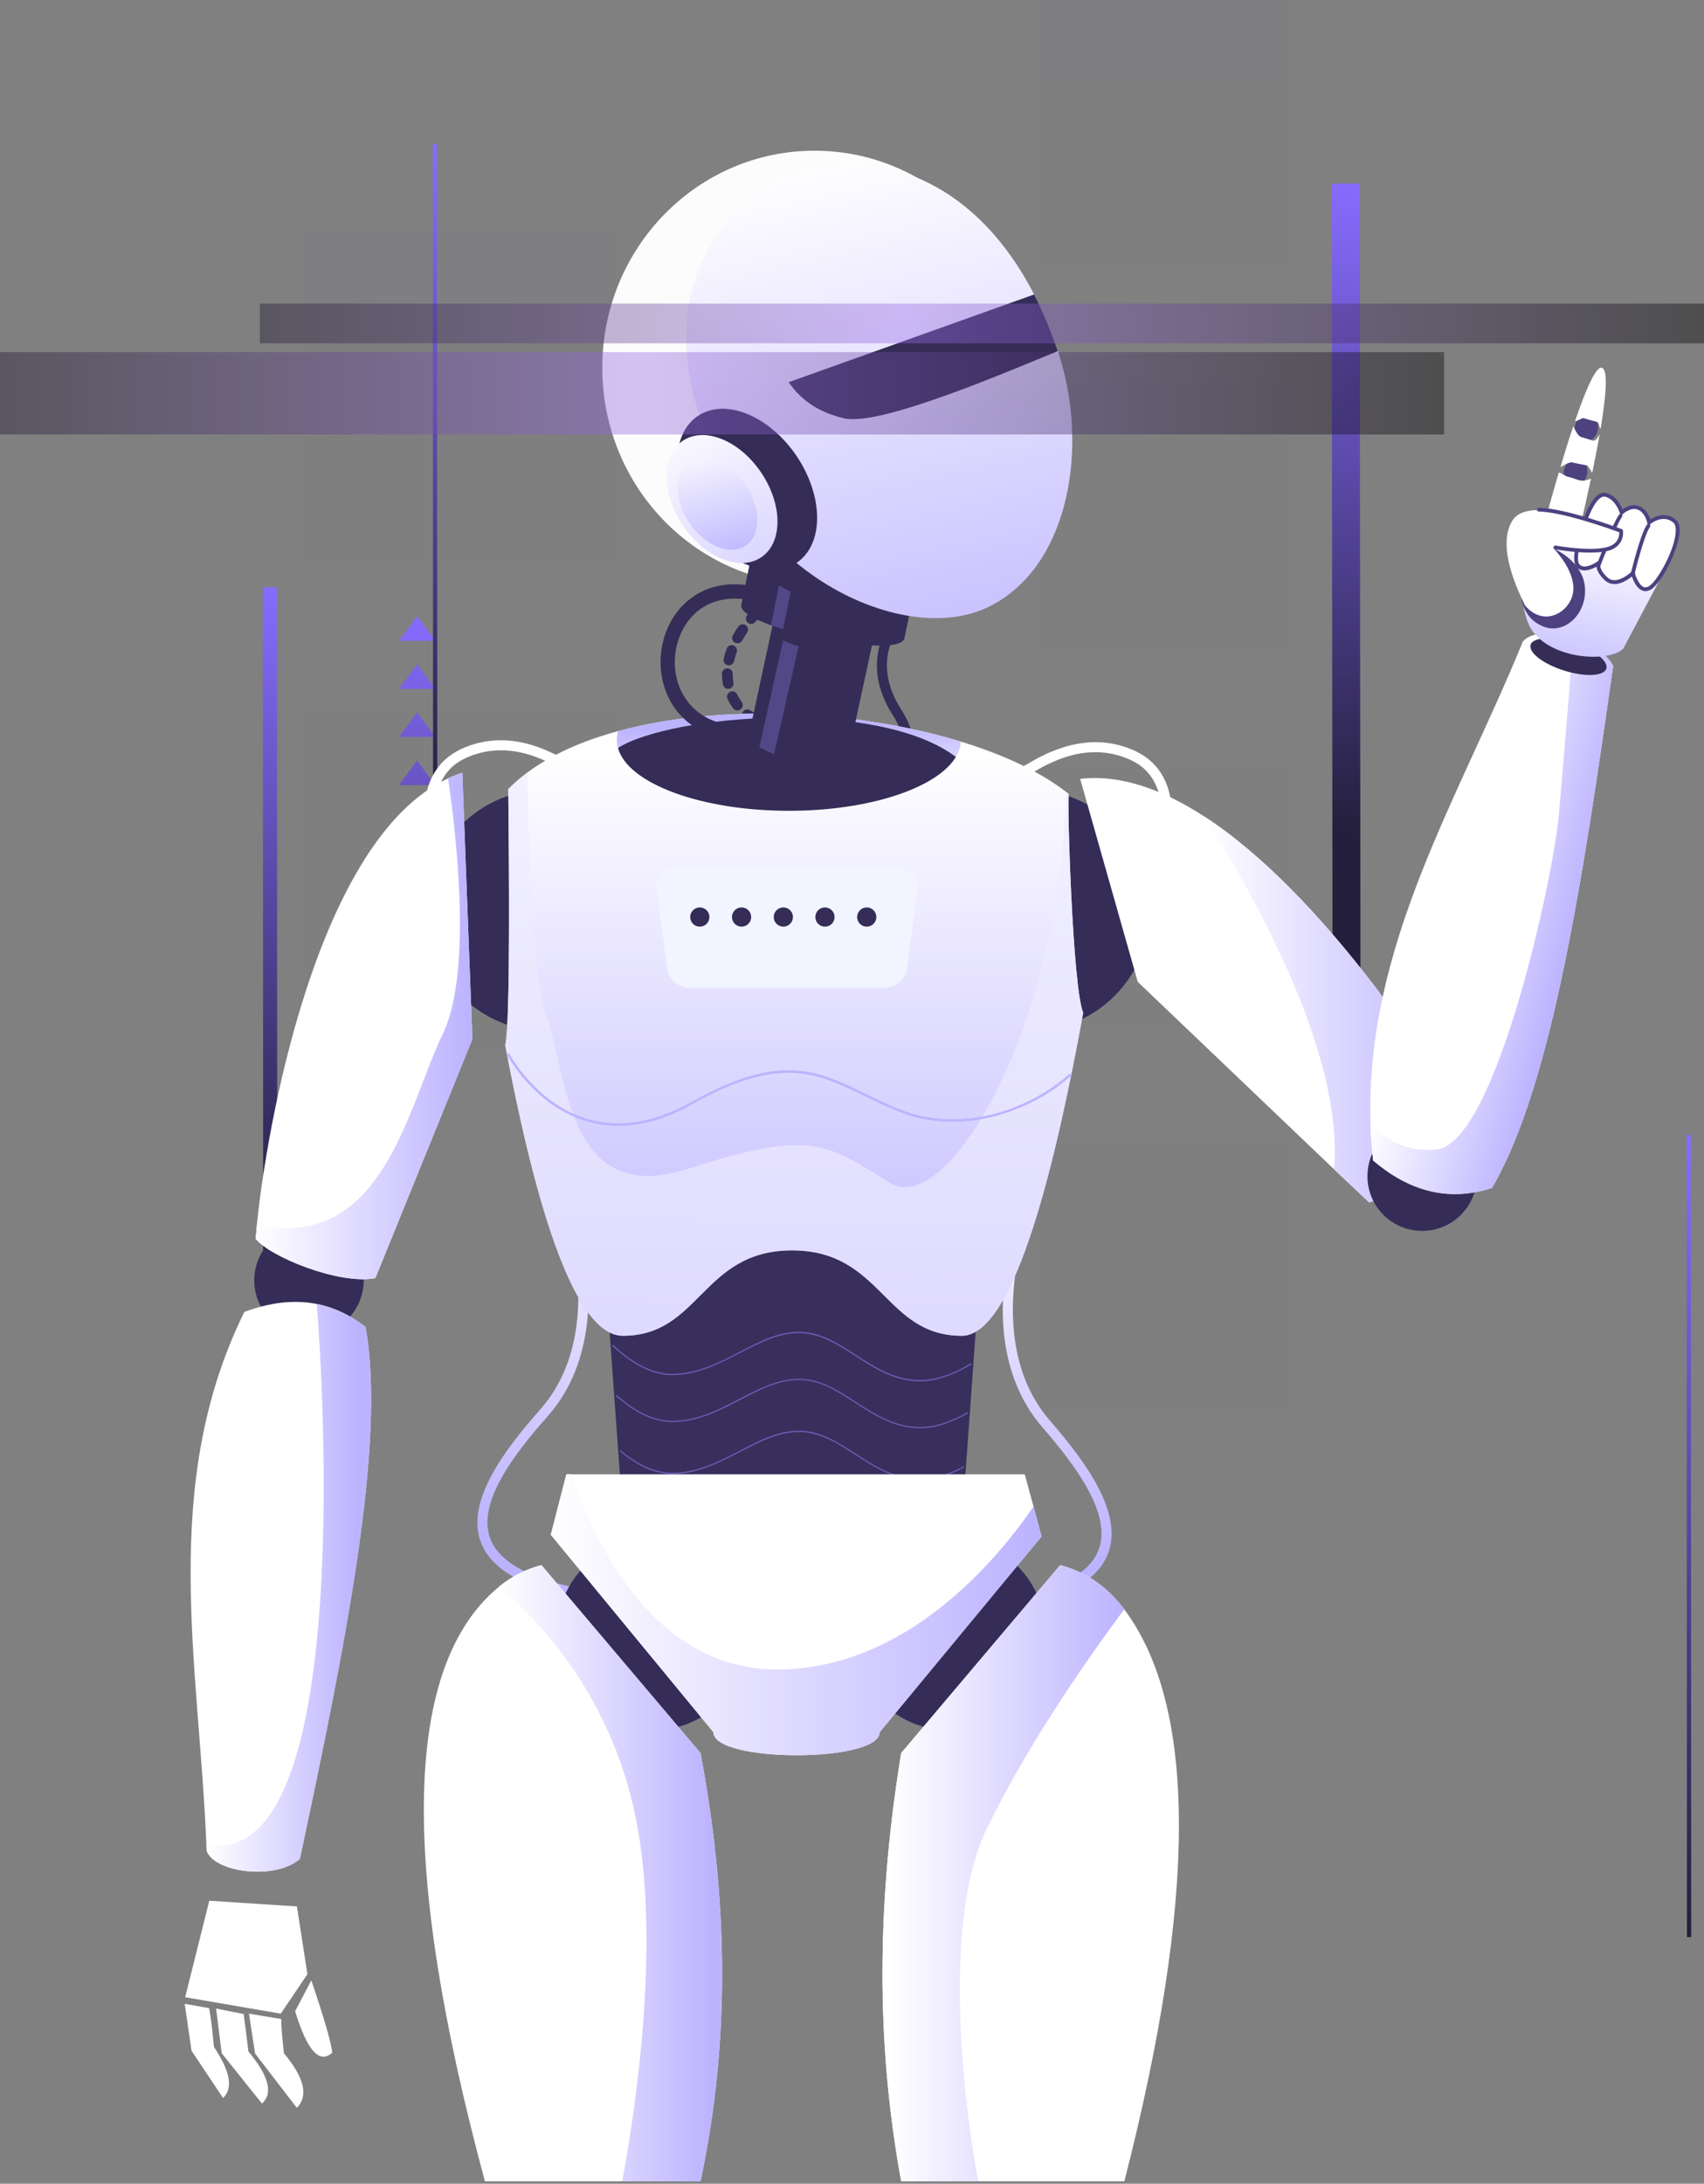 <svg width="620" height="794" viewBox="0 0 620 794" fill="none" xmlns="http://www.w3.org/2000/svg">
<rect x="0" y="0" width="620" height="794" fill="#808080" stroke="none"/>
<path d="M100.779 213.518L100.912 547.085C100.912 547.883 100.292 548.503 99.539 548.503H97.191C96.438 548.503 95.818 547.883 95.818 547.085L95.641 213.518H100.779Z" fill="url(#paint0_linear_29_11388)"/>
<path d="M145.167 233.009L151.767 224.017L158.324 233.009H145.167Z" fill="url(#paint1_linear_29_11388)"/>
<path d="M145.167 250.463L151.767 241.515L158.324 250.463H145.167Z" fill="url(#paint2_linear_29_11388)"/>
<path d="M145.167 267.961L151.767 259.012L158.324 267.961H145.167Z" fill="url(#paint3_linear_29_11388)"/>
<path d="M145.167 285.459L151.767 276.51L158.324 285.459H145.167Z" fill="url(#paint4_linear_29_11388)"/>
<path d="M145.167 302.957L151.767 294.008L158.324 302.957H145.167Z" fill="url(#paint5_linear_29_11388)"/>
<path d="M613.799 704.344L613.666 413.171C613.666 412.773 614.02 412.418 614.419 412.418C614.862 412.418 615.216 412.773 615.216 413.171L615.349 704.344H613.799Z" fill="url(#paint6_linear_29_11388)"/>
<path d="M494.725 66.757L495.035 399.881C495.035 400.634 493.75 401.254 492.2 401.254H487.726C486.175 401.254 484.891 400.634 484.891 399.881L484.536 66.757H494.725Z" fill="url(#paint7_linear_29_11388)"/>
<path d="M158.413 390.092C157.97 390.092 157.615 389.738 157.615 389.339L157.482 52.893C157.482 52.494 157.837 52.139 158.235 52.139C158.678 52.139 158.989 52.494 158.989 52.893L159.166 389.339C159.166 389.738 158.811 390.092 158.413 390.092Z" fill="url(#paint8_linear_29_11388)"/>
<g opacity="0.1">
<path opacity="0.1" d="M469.386 97.368H377.865V0H469.386V97.368Z" fill="url(#paint9_linear_29_11388)"/>
<path opacity="0.1" d="M469.386 236.022H377.865V138.654H469.386V236.022Z" fill="url(#paint10_linear_29_11388)"/>
<path opacity="0.1" d="M469.386 374.72H377.865V277.352H469.386V374.72Z" fill="url(#paint11_linear_29_11388)"/>
<path opacity="0.1" d="M469.386 513.374H377.865V416.006H469.386V513.374Z" fill="url(#paint12_linear_29_11388)"/>
</g>
<g opacity="0.1">
<path opacity="0.1" d="M224.727 206.076H108.443V82.306H224.727V206.076Z" fill="url(#paint13_linear_29_11388)"/>
<path opacity="0.1" d="M224.727 382.295H108.443V258.57H224.727V382.295Z" fill="url(#paint14_linear_29_11388)"/>
</g>
<path d="M296.356 212.587C338.999 212.587 373.568 177.264 373.568 133.692C373.568 90.119 338.999 54.796 296.356 54.796C253.713 54.796 219.144 90.119 219.144 133.692C219.144 177.264 253.713 212.587 296.356 212.587Z" fill="#FCFCFC"/>
<path d="M272.878 226.807C272.554 226.748 272.273 226.601 272.037 226.364C271.239 225.7 271.151 224.46 271.859 223.662C272.701 222.688 273.233 222.156 273.277 222.112C274.03 221.359 275.27 221.403 276.024 222.156C276.777 222.953 276.732 224.149 275.979 224.903C275.935 224.903 275.492 225.39 274.739 226.187C274.252 226.763 273.543 226.985 272.878 226.807Z" fill="#352D57"/>
<path d="M279.434 265.214H279.301C278.238 264.949 277.618 263.885 277.884 262.867C278.105 261.803 279.168 261.183 280.187 261.449H280.32C281.339 261.715 282.402 261.892 283.51 262.025C284.573 262.158 285.326 263.088 285.193 264.151C285.104 265.214 284.13 266.012 283.067 265.879C281.826 265.702 280.586 265.524 279.434 265.214ZM274.561 263.575C274.443 263.546 274.31 263.501 274.163 263.442C272.967 262.867 271.815 262.202 270.752 261.449C269.91 260.829 269.689 259.588 270.353 258.747C270.973 257.861 272.169 257.684 273.055 258.304C273.897 258.88 274.827 259.456 275.846 259.943C276.776 260.386 277.219 261.538 276.776 262.512C276.378 263.354 275.447 263.752 274.561 263.575ZM267.872 258.259C267.429 258.171 267.031 257.905 266.765 257.551C265.968 256.488 265.259 255.336 264.727 254.14C264.24 253.165 264.683 252.013 265.657 251.526C266.632 251.083 267.784 251.526 268.227 252.501C268.67 253.475 269.246 254.361 269.866 255.203C270.486 256.045 270.353 257.285 269.467 257.905C269.024 258.259 268.404 258.392 267.872 258.259ZM264.506 250.419C263.797 250.241 263.177 249.666 263.044 248.868C262.822 247.584 262.689 246.255 262.689 244.97C262.689 243.863 263.575 243.021 264.639 243.021C265.702 243.021 266.588 243.863 266.588 244.926C266.588 246.033 266.676 247.141 266.854 248.159C267.031 249.223 266.366 250.241 265.303 250.419C265.037 250.478 264.771 250.478 264.506 250.419ZM264.771 241.869C263.708 241.603 263.088 240.584 263.31 239.521L263.354 239.344C263.62 238.192 263.974 236.996 264.417 235.845C264.771 234.826 265.879 234.338 266.898 234.693C267.917 235.091 268.404 236.199 268.05 237.173C267.651 238.192 267.385 239.211 267.119 240.186L267.075 240.407C266.854 241.426 265.835 242.091 264.771 241.869ZM267.917 233.851C267.739 233.822 267.562 233.762 267.385 233.674C266.455 233.142 266.1 231.946 266.632 231.016C267.252 229.953 267.917 228.845 268.625 227.827C269.246 226.941 270.442 226.719 271.328 227.295C272.214 227.915 272.435 229.111 271.815 229.997C271.195 230.972 270.575 231.946 270.043 232.921C269.6 233.674 268.714 234.028 267.917 233.851Z" fill="#352D57"/>
<path d="M287.896 266.056C287.054 265.834 286.434 265.126 286.389 264.195C286.345 263.132 287.187 262.246 288.25 262.202C289.357 262.202 290.022 262.113 290.022 262.113C291.085 261.98 292.06 262.734 292.192 263.797C292.325 264.86 291.572 265.834 290.509 265.967C290.465 265.967 289.667 266.056 288.383 266.1C288.206 266.1 288.043 266.085 287.896 266.056Z" fill="#352D57"/>
<path d="M304.861 300.299L304.374 296.666C316.778 295.027 324.751 290.642 327.985 283.554C331.972 274.916 327.764 264.461 324.928 260.164C318.195 249.798 318.461 240.939 319.878 235.313C321.429 229.2 324.574 225.567 324.707 225.39L327.453 227.826L326.08 226.63L327.453 227.826C327.01 228.358 316.645 240.629 328.029 258.171C331.44 263.398 336.003 275.004 331.352 285.104C327.498 293.388 318.594 298.482 304.861 300.299Z" fill="#352D57"/>
<path d="M157.746 314.651C157.613 314.297 154.734 306.678 154.38 297.685C153.937 285.37 158.588 276.643 167.802 272.346C185.211 264.284 201.114 273.631 207.095 277.131C207.981 277.618 208.955 278.194 209.265 278.327C209.265 278.327 208.911 278.194 208.424 278.371L209.575 281.826C208.512 282.181 207.626 281.693 205.234 280.276C199.165 276.732 184.99 268.448 169.352 275.669C150.393 284.484 161.069 313.012 161.157 313.322L157.746 314.651Z" fill="white"/>
<path d="M423.094 315.316L419.639 314.031C419.772 313.721 430.403 285.148 411.488 276.377C395.806 269.112 381.631 277.441 375.606 280.984C373.214 282.402 372.328 282.889 371.221 282.535L372.417 279.035C371.929 278.902 371.575 278.991 371.575 278.991C371.885 278.902 372.86 278.326 373.746 277.839C379.726 274.295 395.629 264.993 413.038 273.055C422.252 277.308 426.859 286.079 426.417 298.349C426.106 307.342 423.227 315.006 423.094 315.316Z" fill="white"/>
<path d="M235.8 584.428C200.317 581.903 180.471 574.284 175.111 561.172C169.086 546.287 183.395 527.372 196.507 512.532C211.923 495.123 211.79 471.202 208.955 454.235C205.854 435.586 198.944 420.923 198.855 420.746L202.177 419.195C202.487 419.771 209.354 434.39 212.587 453.527C216.84 479.087 212.233 500.306 199.254 514.968C186.806 529.011 173.25 546.775 178.522 559.798C183.218 571.316 202.576 578.359 236.066 580.796L235.8 584.428Z" fill="url(#paint15_linear_29_11388)"/>
<path d="M342.027 588.061L341.806 584.384C375.295 582.346 394.742 575.48 399.526 564.007C404.975 551.027 391.553 533.131 379.282 518.955C366.436 504.204 362.05 482.896 366.613 457.381C369.979 438.288 377.067 423.758 377.333 423.138L380.655 424.777C380.567 424.91 373.479 439.528 370.201 458.134C367.189 475.1 366.79 499.021 382.029 516.563C395.052 531.536 409.139 550.584 402.937 565.424C397.444 578.448 377.554 585.89 342.027 588.061Z" fill="url(#paint16_linear_29_11388)"/>
<path d="M198.855 374.985C223.125 374.985 242.799 355.311 242.799 331.041C242.799 306.771 223.125 287.097 198.855 287.097C174.586 287.097 154.911 306.771 154.911 331.041C154.911 355.311 174.586 374.985 198.855 374.985Z" fill="#352D57"/>
<path d="M374.454 374.985C398.723 374.985 418.398 355.311 418.398 331.041C418.398 306.771 398.723 287.097 374.454 287.097C350.184 287.097 330.51 306.771 330.51 331.041C330.51 355.311 350.184 374.985 374.454 374.985Z" fill="#352D57"/>
<path d="M237.527 629.125C256.855 629.125 272.523 613.457 272.523 594.129C272.523 574.801 256.855 559.133 237.527 559.133C218.199 559.133 202.531 574.801 202.531 594.129C202.531 613.457 218.199 629.125 237.527 629.125Z" fill="#352D57"/>
<path d="M345.438 629.125C364.766 629.125 380.434 613.457 380.434 594.129C380.434 574.801 364.766 559.133 345.438 559.133C326.111 559.133 310.442 574.801 310.442 594.129C310.442 613.457 326.111 629.125 345.438 629.125Z" fill="#352D57"/>
<path d="M350.133 551.824H226.674L216.175 406.038H360.632L350.133 551.824Z" fill="#382F5C"/>
<path d="M334.807 502.254C325.46 502.254 318.195 497.558 311.151 492.996C304.551 488.743 298.305 484.712 290.774 484.712C283.199 484.712 276.466 488.211 269.289 491.933C261.67 495.875 253.829 499.995 244.482 499.995C237.616 499.995 230.307 496.362 222.688 489.275L222.998 488.92C230.528 495.964 237.749 499.508 244.482 499.508C253.696 499.508 261.537 495.476 269.112 491.534C276.289 487.768 283.11 484.225 290.774 484.225C298.438 484.225 304.728 488.3 311.373 492.597C318.372 497.115 325.593 501.767 334.807 501.767C340.344 501.767 346.59 499.729 353.323 495.654L353.589 496.052C346.767 500.128 340.433 502.254 334.807 502.254Z" fill="#6B5BB0"/>
<path d="M334.807 519.309C325.46 519.309 318.195 514.613 311.152 510.095C304.551 505.798 298.305 501.767 290.774 501.767C283.199 501.767 276.466 505.311 269.29 509.032C261.67 512.974 253.829 517.05 244.482 517.05C238.059 517.05 231.149 513.86 224.017 507.526L224.327 507.171C231.37 513.417 238.148 516.607 244.482 516.607C253.697 516.607 261.537 512.531 269.112 508.589C276.289 504.868 283.111 501.324 290.774 501.324C298.438 501.324 304.728 505.399 311.373 509.696C318.372 514.215 325.593 518.866 334.807 518.866C339.99 518.866 345.793 517.05 352.039 513.462L352.26 513.86C345.926 517.493 340.078 519.309 334.807 519.309Z" fill="#6B5BB0"/>
<path d="M334.806 538.18C325.459 538.18 318.194 533.485 311.151 528.966C304.55 524.669 298.304 520.682 290.773 520.682C283.198 520.682 276.465 524.182 269.289 527.903C261.669 531.846 253.829 535.965 244.482 535.965C238.501 535.965 232.078 533.174 225.478 527.637L225.743 527.283C232.3 532.732 238.59 535.478 244.482 535.478C253.696 535.478 261.536 531.403 269.111 527.504C276.288 523.739 283.11 520.195 290.773 520.195C298.437 520.195 304.727 524.271 311.372 528.567C318.371 533.086 325.592 537.737 334.806 537.737C339.59 537.737 344.906 536.187 350.62 533.13L350.842 533.529C345.083 536.63 339.679 538.18 334.806 538.18Z" fill="#6B5BB0"/>
<path d="M394.122 368.252C384.731 419.594 369.67 485.687 349.957 485.687C321.739 485.687 320.986 454.634 288.205 454.634C255.38 454.634 254.804 485.687 226.63 485.687C207.892 485.687 193.584 431.82 183.838 380.079C185.743 371.84 185.211 312.037 184.945 286.92C187.072 284.794 189.375 282.756 191.944 280.851C200.804 274.25 212.1 269.289 224.902 265.834C262.202 255.689 311.949 258.126 349.602 269.643C364.974 274.339 378.263 280.497 387.965 287.983C388.26 288.219 388.555 288.456 388.851 288.692C388.231 292.546 390.313 359.348 394.122 368.252Z" fill="url(#paint17_linear_29_11388)"/>
<path d="M394.122 368.252C384.731 419.594 369.67 485.687 349.957 485.687C321.739 485.687 320.986 454.634 288.205 454.634C255.38 454.634 254.804 485.687 226.63 485.687C207.892 485.687 193.584 431.82 183.838 380.079C185.743 371.84 185.211 312.037 184.945 286.92C187.072 284.794 189.375 282.756 191.944 280.851C192.166 302.469 193.362 355.449 199.032 370.245C206.253 388.983 205.544 439.395 250.197 424.998C294.85 410.601 300.608 415.607 323.644 430.004C345.173 443.47 386.149 371.485 387.965 287.983C388.26 288.219 388.555 288.456 388.851 288.692C388.231 292.546 390.313 359.348 394.122 368.252Z" fill="url(#paint18_linear_29_11388)"/>
<path d="M349.602 269.643C349.513 271.548 348.893 273.453 347.786 275.225C341.008 286.477 316.378 294.805 287.053 294.805C254.848 294.805 228.357 284.794 224.858 271.947C224.592 270.972 224.459 269.998 224.459 269.023C224.459 267.931 224.607 266.867 224.902 265.834C262.201 255.689 311.948 258.126 349.602 269.643Z" fill="url(#paint19_linear_29_11388)"/>
<path d="M347.785 275.225C341.008 286.477 316.378 294.805 287.052 294.805C254.847 294.805 228.357 284.793 224.857 271.947C244.172 259.72 319.523 253.784 347.785 275.225Z" fill="#352D57"/>
<path d="M224.902 409.361C220.915 409.361 217.031 408.785 213.251 407.633C194.247 401.963 184.502 383.579 184.413 383.358L185.21 382.959C185.299 383.136 194.868 401.21 213.517 406.792C225.256 410.335 238.103 408.253 251.658 400.634C283.863 382.56 297.507 389.205 314.783 397.622C318.814 399.615 323.023 401.653 327.763 403.513C350.399 412.417 375.516 402.938 389.249 390.313L389.869 390.977C379.725 400.235 363.511 407.855 346.545 407.855C340.166 407.899 333.699 406.792 327.408 404.311C322.668 402.45 318.46 400.413 314.385 398.419C297.33 390.135 283.863 383.579 252.057 401.387C242.665 406.703 233.54 409.361 224.902 409.361Z" fill="#BCB3FF"/>
<path d="M246.342 315.094H326.39C331.129 315.094 334.452 318.859 333.832 323.422L329.978 352.437C329.49 356.203 325.725 359.171 321.561 359.171H251.171C247.051 359.171 243.286 356.203 242.799 352.437L238.945 323.422C238.324 318.859 241.647 315.094 246.342 315.094Z" fill="#F2F5FF"/>
<path d="M378.972 558.646L320.055 629.834C320.055 640.997 259.588 640.997 259.588 629.834L200.405 558.026L206.075 536.054H372.859L376.048 547.793L378.972 558.646Z" fill="white"/>
<path d="M378.972 558.646L320.055 629.834C320.055 640.997 259.588 640.997 259.588 629.834L200.405 558.026L206.075 536.054H207.847C216.53 561.614 238.28 607.419 283.332 607.02C329.579 606.621 362.227 567.905 376.048 547.793L378.972 558.646Z" fill="url(#paint20_linear_29_11388)"/>
<path d="M254.892 793.117H176.44C145.195 677.499 146.893 605.44 181.534 576.941C185.964 573.309 191.103 570.607 196.994 569.056L254.892 637.409C266.41 698.895 264.239 748.996 254.892 793.117Z" fill="white"/>
<path d="M254.891 793.117H226.407C231.989 762.64 239.475 708.641 232.211 665.715C223.927 616.854 194.646 587.75 181.533 576.941C185.963 573.309 191.102 570.607 196.993 569.056L254.891 637.409C266.409 698.895 264.238 748.996 254.891 793.117Z" fill="url(#paint21_linear_29_11388)"/>
<path d="M409.095 793.117H327.896C319.7 748.376 317.973 697.965 327.896 637.409L385.749 569.056C395.539 571.626 403.159 577.251 409.05 585.137C435.57 620.575 435.585 689.902 409.095 793.117Z" fill="white"/>
<path d="M358.683 665.715C342.558 699.648 350.886 766.406 355.892 793.117H327.896C319.7 748.376 317.973 697.965 327.896 637.409L385.749 569.056C395.539 571.626 403.159 577.251 409.05 585.137C397.533 600.597 373.744 634.042 358.683 665.715Z" fill="url(#paint22_linear_29_11388)"/>
<path d="M130.369 456.936C135.153 466.859 130.945 478.731 121.022 483.515C111.099 488.255 99.227 484.047 94.443 474.124C89.703 464.201 93.912 452.329 103.834 447.589C113.713 442.805 125.629 447.013 130.369 456.936Z" fill="#352D57"/>
<path d="M171.877 377.82L136.571 464.733C123.37 467.258 98.164 456.892 93.025 450.425C93.144 448.978 93.291 447.28 93.468 445.33C96.791 411.354 114.909 305.303 163.017 283.021C164.7 282.224 166.428 281.545 168.2 280.983L171.877 377.82Z" fill="white"/>
<path d="M171.877 377.82L136.571 464.733C123.37 467.258 98.164 456.892 93.025 450.425C93.144 448.978 93.291 447.28 93.468 445.33C139.361 455.165 148.177 402.627 161.156 375.826C172.497 352.437 165.187 297.418 163.017 283.021C164.7 282.224 166.428 281.545 168.2 280.983L171.877 377.82Z" fill="url(#paint23_linear_29_11388)"/>
<path d="M254.627 336.933C256.559 336.933 258.126 335.366 258.126 333.433C258.126 331.5 256.559 329.934 254.627 329.934C252.694 329.934 251.127 331.5 251.127 333.433C251.127 335.366 252.694 336.933 254.627 336.933Z" fill="#352D57"/>
<path d="M269.821 336.933C271.754 336.933 273.32 335.366 273.32 333.433C273.32 331.5 271.754 329.934 269.821 329.934C267.888 329.934 266.321 331.5 266.321 333.433C266.321 335.366 267.888 336.933 269.821 336.933Z" fill="#352D57"/>
<path d="M285.015 336.933C286.948 336.933 288.515 335.366 288.515 333.433C288.515 331.5 286.948 329.934 285.015 329.934C283.082 329.934 281.516 331.5 281.516 333.433C281.516 335.366 283.082 336.933 285.015 336.933Z" fill="#352D57"/>
<path d="M300.166 336.933C302.098 336.933 303.665 335.366 303.665 333.433C303.665 331.5 302.098 329.934 300.166 329.934C298.233 329.934 296.666 331.5 296.666 333.433C296.666 335.366 298.233 336.933 300.166 336.933Z" fill="#352D57"/>
<path d="M315.36 336.933C317.293 336.933 318.859 335.366 318.859 333.433C318.859 331.5 317.293 329.934 315.36 329.934C313.427 329.934 311.86 331.5 311.86 333.433C311.86 335.366 313.427 336.933 315.36 336.933Z" fill="#352D57"/>
<path d="M108.044 693.18L111.854 717.81L102.152 732.163L67.378 726.182L76.149 691.098L108.044 693.18Z" fill="white"/>
<path d="M120.89 746.338C116.253 750.62 111.75 745.6 107.379 731.277L113.271 720.069C117.907 733.684 120.447 742.44 120.89 746.338Z" fill="white"/>
<path d="M102.329 734.112C102.329 736.681 102.654 740.831 103.303 746.56C110.746 755.42 112.311 762.035 107.999 766.406L92.805 746.649L90.59 732.163L102.329 734.112Z" fill="white"/>
<path d="M88.64 732.296C89.142 735.633 89.718 740.166 90.368 745.895C97.81 754.755 99.464 761.075 95.329 764.855L80.667 746.56L78.629 730.302L88.64 732.296Z" fill="white"/>
<path d="M76.104 730.17C76.754 733.802 77.33 738.498 77.832 744.256C83.797 753.116 84.905 759.303 81.154 762.818L69.681 745.63L67.2 728.575L76.104 730.17Z" fill="white"/>
<path d="M531.802 406.083C529.809 414.101 511.204 433.991 498.136 437.18L485.378 425.131L413.969 357L393.016 283.199C407.678 281.472 423.094 287.097 438.067 296.799C481.657 325.061 522.013 388.009 531.802 406.083Z" fill="white"/>
<path d="M531.802 406.083C529.808 414.101 511.203 433.991 498.135 437.181L485.377 425.131C489.187 382.383 454.457 322.403 438.066 296.799C481.656 325.061 522.012 388.009 531.802 406.083Z" fill="url(#paint24_linear_29_11388)"/>
<path d="M517.804 407.722C528.834 407.944 537.561 417.025 537.384 428.011C537.163 438.997 528.081 447.768 517.095 447.546C506.109 447.369 497.338 438.288 497.56 427.302C497.737 416.272 506.818 407.545 517.804 407.722Z" fill="#352D57"/>
<path d="M586.953 242.091C576.012 318.948 564.715 394.654 542.832 431.953C526.486 437.225 512.311 432.751 499.597 421.942C499.124 417.542 498.814 413.2 498.667 408.918C496.585 344.154 530.517 290.952 554.084 233.275C556.963 229.687 564.981 229.51 572.512 231.902C578.581 233.807 584.34 237.351 586.953 242.091Z" fill="white"/>
<path d="M586.953 242.09C576.011 318.948 564.715 394.654 542.831 431.953C526.485 437.225 512.31 432.751 499.596 421.942C499.124 417.542 498.814 413.2 498.666 408.918C504.026 414.234 512.133 419.284 522.986 417.866C544.382 415.031 565.246 318.727 567.196 296.267C568.923 276.732 571.803 240.85 572.511 231.902C578.58 233.807 584.339 237.351 586.953 242.09Z" fill="url(#paint25_linear_29_11388)"/>
<path d="M584.472 243.109C583.586 245.9 576.676 246.21 569.101 243.818C561.481 241.426 556.033 237.218 556.919 234.427C557.76 231.636 564.671 231.326 572.246 233.718C579.865 236.11 585.314 240.319 584.472 243.109Z" fill="#352D57"/>
<path d="M580.972 157.57C579.82 160.139 577.251 161.335 575.169 160.228C573.087 159.165 572.289 156.197 573.441 153.627C574.549 151.014 577.162 149.862 579.244 150.925C581.326 152.033 582.079 155.001 580.972 157.57Z" fill="#4D4180"/>
<path d="M577.029 173.739C575.878 176.308 573.308 177.504 571.226 176.397C569.144 175.289 568.347 172.321 569.499 169.752C570.606 167.183 573.22 165.987 575.302 167.094C577.384 168.202 578.137 171.17 577.029 173.739Z" fill="#4D4180"/>
<path d="M573.088 153.051C576.942 141.8 580.84 132.63 583.011 133.782C585.181 134.889 584.251 144.635 582.391 155.842C581.859 155.709 581.948 153.627 580.929 153.361C579.068 152.874 576.942 152.298 576.41 152.077C575.613 151.767 573.841 153.361 573.088 153.051Z" fill="white"/>
<path d="M577.606 169.265C575.125 168.792 573.294 168.423 572.113 168.157C570.651 167.847 568.037 169.84 567.771 169.796C569.189 165.012 570.784 159.873 572.423 155.045C572.644 155.133 573.84 158.456 575.302 158.899C576.631 159.297 578.226 159.785 579.511 160.183C580.884 160.582 581.903 157.88 582.036 157.924C581.194 162.576 580.264 167.448 579.333 171.967C578.861 171.081 578.285 170.18 577.606 169.265Z" fill="white"/>
<path d="M578.89 174.004C577.443 180.738 575.952 187.397 574.416 193.983L561.88 190.661C563.356 185.05 565.114 178.774 567.151 171.834C568.17 171.922 569.588 173.251 570.607 173.384C571.936 173.606 573.53 174.403 574.859 174.669C576.454 174.979 577.163 174.625 578.89 174.004Z" fill="white"/>
<path d="M609.635 200.007L590.675 235.756C586.289 240.629 566.045 240.319 557.85 229.82C555.96 227.339 554.69 223.559 554.04 218.48L562.501 198.368L563.919 185.433L609.635 200.007Z" fill="url(#paint26_linear_29_11388)"/>
<path d="M576.542 189.864C578.787 182.628 581.327 179.306 584.162 179.896C586.967 180.517 588.931 182.672 590.053 186.364C592.091 184.385 594.158 183.824 596.255 184.681C598.352 185.567 599.607 187.353 600.02 190.041C603.269 187.294 606.34 187.088 609.234 189.421C613.531 192.964 605.115 210.241 600.685 213.519C597.761 215.675 595.576 213.962 594.129 208.38C590.26 212.131 587.041 212.854 584.472 210.551C581.932 208.277 581.002 206.328 581.681 204.704C578.167 207.214 575.642 207.509 574.106 205.59C572.541 203.67 573.353 198.428 576.542 189.864Z" fill="white"/>
<path fill-rule="evenodd" clip-rule="evenodd" d="M598.824 214.936C598.441 214.966 598.057 214.907 597.673 214.759C595.546 214.05 594.306 211.215 593.774 209.62C591.914 211.127 587.395 214.095 584.029 211.082C581.725 209 581.016 207.228 580.884 206.032C579.067 207.051 575.524 208.513 573.53 206.032C571.049 202.931 575.346 191.104 575.878 189.642C576.277 188.402 579.599 178.213 584.295 179.232C587.794 179.985 589.655 183.484 590.363 185.212C591.56 184.326 593.996 182.997 596.521 184.06C598.957 185.079 600.021 187.471 600.464 188.889C602.191 187.781 606.089 185.965 609.678 188.889C610.696 189.73 611.184 191.148 611.139 193.097C610.962 199.476 604.938 211.215 601.128 214.05C600.36 214.611 599.592 214.907 598.824 214.936ZM594.483 207.051L594.793 208.203C595.103 209.443 596.344 212.81 598.116 213.474C598.78 213.696 599.489 213.519 600.286 212.943C603.476 210.595 609.589 199.432 609.722 193.053C609.766 191.547 609.456 190.528 608.792 189.952C604.982 186.851 600.641 190.395 600.464 190.572L599.533 191.37L599.356 190.129C599.356 190.085 598.692 186.452 595.989 185.345C593.331 184.237 590.585 186.851 590.541 186.851L589.699 187.648L589.389 186.585C589.389 186.497 587.75 181.402 583.984 180.605C581.061 179.985 578.049 187.427 577.207 190.085V190.129C575.391 194.958 573.131 203.286 574.638 205.146C576.498 207.494 581.238 204.172 581.282 204.127L583.276 202.71L582.301 204.969C582.301 204.969 581.592 207.051 584.959 210.019C588.237 212.987 593.553 207.937 593.642 207.893L594.483 207.051Z" fill="#4D4180"/>
<path d="M594.129 209.088C594.07 209.088 594.011 209.074 593.952 209.044C593.598 208.955 593.332 208.601 593.42 208.247C593.598 207.671 596.876 194.071 599.224 190.793C599.445 190.483 599.844 190.394 600.154 190.616C600.464 190.837 600.553 191.28 600.331 191.591C598.16 194.647 594.794 208.424 594.794 208.557C594.705 208.867 594.439 209.044 594.129 209.088Z" fill="#4D4180"/>
<path d="M581.681 206.165C581.593 206.165 581.504 206.15 581.415 206.12C581.061 205.988 580.884 205.589 581.017 205.234C581.238 204.659 586.731 190.439 589.035 187.205C589.256 186.895 589.699 186.806 590.009 187.028C590.319 187.249 590.364 187.692 590.142 188.002C587.927 191.103 582.346 205.589 582.301 205.722C582.213 205.988 581.947 206.165 581.681 206.165Z" fill="#4D4180"/>
<path d="M560.197 227.162C552.223 223.308 549.166 208.645 562.5 198.368C566.93 199.653 575.479 204.526 576.587 212.765C578.004 223.352 568.48 231.902 560.197 227.162Z" fill="#4D4180"/>
<path d="M554.881 220.163C547.911 205.988 546.361 195.725 550.23 189.376C554.098 183.056 567.299 184.414 589.832 193.451C590.098 197.438 587.322 199.801 581.504 200.539C577.252 201.071 571.744 200.569 564.981 199.033C569.677 204.142 572.172 208.897 572.467 213.297C573.043 221.359 562.545 229.111 554.881 220.163Z" fill="white"/>
<path d="M580.219 200.893C573.795 201.159 566.22 199.786 565.777 199.741C565.423 199.653 565.157 199.299 565.246 198.944C565.29 198.545 565.689 198.28 566.043 198.368C566.176 198.413 581.105 201.07 586.332 198.324C589.034 196.951 589.211 194.47 589.167 193.54C586.288 192.477 568.745 186.142 559.93 186.009C559.576 186.009 559.266 185.699 559.266 185.345C559.266 184.946 559.576 184.636 559.974 184.636C569.72 184.769 589.211 192.078 590.053 192.388L590.407 192.521L590.496 192.92C590.762 194.47 590.363 197.792 586.996 199.564C585.313 200.45 582.877 200.805 580.219 200.893Z" fill="#4D4180"/>
<path d="M109.107 675.904C99.893 683.878 77.788 680.733 75.175 672.892C75.145 672.124 75.116 671.356 75.086 670.589C72.428 604.938 57.854 540.13 88.907 477.005C97.989 473.638 106.804 472.442 115.265 474.125C121.378 475.321 127.27 478.023 132.984 482.453C140.692 524.98 125.232 599.977 109.107 675.904Z" fill="white"/>
<path d="M109.108 675.904C99.894 683.878 77.789 680.733 75.175 672.892C75.146 672.124 75.116 671.356 75.087 670.589C130.504 681.264 116.595 490.826 115.266 474.125C121.379 475.321 127.27 478.023 132.985 482.453C140.693 524.98 125.233 599.977 109.108 675.904Z" fill="url(#paint27_linear_29_11388)"/>
<path d="M321.739 213.872L308.715 274.295C307.386 279.434 291.926 277.972 281.649 274.206C279.212 273.276 277.042 272.257 275.447 271.15C273.631 269.865 272.523 268.492 272.523 267.119L285.591 206.519L321.739 213.872Z" fill="#352D57"/>
<path d="M290.597 234.914L281.649 274.206C279.567 273.409 277.751 272.567 276.289 271.681L284.927 232.832C286.743 233.718 288.693 234.559 290.597 234.914Z" fill="#524787"/>
<path d="M334.495 205.633L329.091 232.034C328.028 237.395 302.158 234.028 284.926 228.801C283.375 228.313 281.869 227.826 280.496 227.339C273.762 224.902 269.244 222.244 269.731 219.941L275.136 193.495L334.495 205.633Z" fill="#352D57"/>
<path d="M287.717 215.201L284.926 228.801C283.375 228.313 281.869 227.826 280.496 227.339L283.42 212.942L287.717 215.201Z" fill="#524787"/>
<path d="M264.106 268.669C253.076 266.764 244.881 259.898 241.735 249.842C238.413 239.388 241.16 227.383 248.602 219.941C256 212.543 266.72 210.505 278.769 214.315L277.174 219.276C267.118 216.087 258.259 217.637 252.278 223.618C246.21 229.731 243.95 239.654 246.653 248.248C248.203 253.032 252.589 261.404 265.036 263.575L264.106 268.669Z" fill="#352D57"/>
<path d="M360.679 220.163C351.73 224.858 340.833 225.788 329.581 223.751C307.432 219.808 283.821 204.348 270.842 183.085C242.358 141.311 245.591 104.898 262.956 82.66C273.721 68.884 289.934 60.6 307.388 59.891C317.488 59.448 327.942 61.574 338.042 66.624C352.351 73.801 365.862 86.869 376.272 107.069C379.195 112.783 381.898 119.029 384.29 125.94C384.496 126.501 384.703 127.077 384.91 127.668C396.339 161.689 389.428 205.19 360.679 220.163Z" fill="url(#paint28_linear_29_11388)"/>
<path d="M384.909 127.667C368.607 134.223 320.587 155.132 307.209 152.12C298.32 150.112 291.572 145.726 286.965 138.963L376.27 107.068C379.194 112.783 381.896 119.029 384.288 125.94C384.495 126.501 384.702 127.077 384.909 127.667Z" fill="#352D57"/>
<path d="M289.844 165.808C299.767 180.56 299.812 197.925 289.889 204.614C279.966 211.347 263.841 204.791 253.918 190.084C243.951 175.332 243.951 157.967 253.874 151.278C263.797 144.545 279.877 151.101 289.844 165.808Z" fill="#352D57"/>
<path d="M276.954 171.833C284.839 183.528 284.883 197.304 276.998 202.62C269.157 207.936 256.355 202.753 248.47 191.058C240.585 179.364 240.585 165.587 248.426 160.271C256.311 154.955 269.069 160.138 276.954 171.833Z" fill="url(#paint29_linear_29_11388)"/>
<path d="M271.284 176.307C276.954 184.679 276.954 194.602 271.284 198.412C265.658 202.221 256.488 198.5 250.818 190.128C245.148 181.711 245.148 171.833 250.773 168.023C256.444 164.213 265.613 167.89 271.284 176.307Z" fill="url(#paint30_linear_29_11388)"/>
<path style="mix-blend-mode:screen" opacity="0.4" d="M525.423 128.021V157.967H0V128.021H525.423Z" fill="url(#paint31_linear_29_11388)"/>
<path style="mix-blend-mode:screen" opacity="0.4" d="M620 110.391V124.832H94.577V110.391H620Z" fill="url(#paint32_linear_29_11388)"/>
<defs>
<linearGradient id="paint0_linear_29_11388" x1="95.065" y1="552.002" x2="94.888" y2="212.721" gradientUnits="userSpaceOnUse">
<stop offset="0.3" stop-color="#241F3C"/>
<stop offset="1" stop-color="#876CFF"/>
</linearGradient>
<linearGradient id="paint1_linear_29_11388" x1="141.49" y1="518.114" x2="144.414" y2="221.359" gradientUnits="userSpaceOnUse">
<stop stop-color="#241F3C"/>
<stop offset="1" stop-color="#876CFF"/>
</linearGradient>
<linearGradient id="paint2_linear_29_11388" x1="141.667" y1="518.114" x2="144.591" y2="221.359" gradientUnits="userSpaceOnUse">
<stop offset="0.3" stop-color="#241F3C"/>
<stop offset="1" stop-color="#876CFF"/>
</linearGradient>
<linearGradient id="paint3_linear_29_11388" x1="141.845" y1="518.114" x2="144.724" y2="221.359" gradientUnits="userSpaceOnUse">
<stop offset="0.3" stop-color="#241F3C"/>
<stop offset="1" stop-color="#876CFF"/>
</linearGradient>
<linearGradient id="paint4_linear_29_11388" x1="142.022" y1="518.114" x2="144.901" y2="221.359" gradientUnits="userSpaceOnUse">
<stop offset="0.3" stop-color="#241F3C"/>
<stop offset="1" stop-color="#876CFF"/>
</linearGradient>
<linearGradient id="paint5_linear_29_11388" x1="142.199" y1="518.113" x2="145.078" y2="221.359" gradientUnits="userSpaceOnUse">
<stop offset="0.3" stop-color="#241F3C"/>
<stop offset="1" stop-color="#876CFF"/>
</linearGradient>
<linearGradient id="paint6_linear_29_11388" x1="613.622" y1="825.323" x2="613.445" y2="415.032" gradientUnits="userSpaceOnUse">
<stop offset="0.3" stop-color="#241F3C"/>
<stop offset="1" stop-color="#876CFF"/>
</linearGradient>
<linearGradient id="paint7_linear_29_11388" x1="484.005" y1="404.754" x2="483.827" y2="65.472" gradientUnits="userSpaceOnUse">
<stop offset="0.3" stop-color="#241F3C"/>
<stop offset="1" stop-color="#876CFF"/>
</linearGradient>
<linearGradient id="paint8_linear_29_11388" x1="157.394" y1="393.591" x2="157.217" y2="54.31" gradientUnits="userSpaceOnUse">
<stop offset="0.3" stop-color="#241F3C"/>
<stop offset="1" stop-color="#876CFF"/>
</linearGradient>
<linearGradient id="paint9_linear_29_11388" x1="343.268" y1="3232.5" x2="376.669" y2="29.591" gradientUnits="userSpaceOnUse">
<stop stop-color="#241F3C"/>
<stop offset="1" stop-color="#876CFF"/>
</linearGradient>
<linearGradient id="paint10_linear_29_11388" x1="344.686" y1="3232.81" x2="378.131" y2="29.857" gradientUnits="userSpaceOnUse">
<stop stop-color="#241F3C"/>
<stop offset="1" stop-color="#876CFF"/>
</linearGradient>
<linearGradient id="paint11_linear_29_11388" x1="346.148" y1="3233.07" x2="379.549" y2="30.167" gradientUnits="userSpaceOnUse">
<stop stop-color="#241F3C"/>
<stop offset="1" stop-color="#876CFF"/>
</linearGradient>
<linearGradient id="paint12_linear_29_11388" x1="347.609" y1="3233.38" x2="381.01" y2="30.477" gradientUnits="userSpaceOnUse">
<stop stop-color="#241F3C"/>
<stop offset="1" stop-color="#876CFF"/>
</linearGradient>
<linearGradient id="paint13_linear_29_11388" x1="64.721" y1="4190.23" x2="107.203" y2="119.916" gradientUnits="userSpaceOnUse">
<stop stop-color="#241F3C"/>
<stop offset="1" stop-color="#876CFF"/>
</linearGradient>
<linearGradient id="paint14_linear_29_11388" x1="66.537" y1="4190.58" x2="109.019" y2="120.314" gradientUnits="userSpaceOnUse">
<stop stop-color="#241F3C"/>
<stop offset="1" stop-color="#876CFF"/>
</linearGradient>
<linearGradient id="paint15_linear_29_11388" x1="243.951" y1="420.701" x2="237.616" y2="558.78" gradientUnits="userSpaceOnUse">
<stop stop-color="white"/>
<stop offset="1" stop-color="#BCB3FF"/>
</linearGradient>
<linearGradient id="paint16_linear_29_11388" x1="410.69" y1="428.587" x2="404.355" y2="566.665" gradientUnits="userSpaceOnUse">
<stop stop-color="white"/>
<stop offset="1" stop-color="#BCB3FF"/>
</linearGradient>
<linearGradient id="paint17_linear_29_11388" x1="395.008" y1="273.453" x2="395.008" y2="495.565" gradientUnits="userSpaceOnUse">
<stop stop-color="white"/>
<stop offset="1" stop-color="#BCB3FF"/>
</linearGradient>
<linearGradient id="paint18_linear_29_11388" x1="396.47" y1="160.271" x2="391.686" y2="827.98" gradientUnits="userSpaceOnUse">
<stop stop-color="white"/>
<stop offset="1" stop-color="#BCB3FF"/>
</linearGradient>
<linearGradient id="paint19_linear_29_11388" x1="224.415" y1="297.551" x2="223.352" y2="265.479" gradientUnits="userSpaceOnUse">
<stop stop-color="white"/>
<stop offset="1" stop-color="#BCB3FF"/>
</linearGradient>
<linearGradient id="paint20_linear_29_11388" x1="200.405" y1="535.168" x2="378.972" y2="535.168" gradientUnits="userSpaceOnUse">
<stop stop-color="white"/>
<stop offset="1" stop-color="#BCB3FF"/>
</linearGradient>
<linearGradient id="paint21_linear_29_11388" x1="181.533" y1="568.17" x2="259.233" y2="568.17" gradientUnits="userSpaceOnUse">
<stop stop-color="white"/>
<stop offset="1" stop-color="#BCB3FF"/>
</linearGradient>
<linearGradient id="paint22_linear_29_11388" x1="324.086" y1="568.17" x2="409.05" y2="568.17" gradientUnits="userSpaceOnUse">
<stop stop-color="white"/>
<stop offset="1" stop-color="#BCB3FF"/>
</linearGradient>
<linearGradient id="paint23_linear_29_11388" x1="93.025" y1="280.097" x2="171.256" y2="280.097" gradientUnits="userSpaceOnUse">
<stop stop-color="white"/>
<stop offset="1" stop-color="#BCB3FF"/>
</linearGradient>
<linearGradient id="paint24_linear_29_11388" x1="438.066" y1="295.913" x2="531.802" y2="295.913" gradientUnits="userSpaceOnUse">
<stop stop-color="white"/>
<stop offset="1" stop-color="#BCB3FF"/>
</linearGradient>
<linearGradient id="paint25_linear_29_11388" x1="545.932" y1="224.194" x2="598.825" y2="237.749" gradientUnits="userSpaceOnUse">
<stop stop-color="white"/>
<stop offset="1" stop-color="#BCB3FF"/>
</linearGradient>
<linearGradient id="paint26_linear_29_11388" x1="610.476" y1="198.988" x2="600.598" y2="258.703" gradientUnits="userSpaceOnUse">
<stop stop-color="white"/>
<stop offset="1" stop-color="#BCB3FF"/>
</linearGradient>
<linearGradient id="paint27_linear_29_11388" x1="75.087" y1="473.239" x2="129.84" y2="473.239" gradientUnits="userSpaceOnUse">
<stop stop-color="white"/>
<stop offset="1" stop-color="#BCB3FF"/>
</linearGradient>
<linearGradient id="paint28_linear_29_11388" x1="364.798" y1="41.463" x2="412.198" y2="256.664" gradientUnits="userSpaceOnUse">
<stop stop-color="white"/>
<stop offset="1" stop-color="#BCB3FF"/>
</linearGradient>
<linearGradient id="paint29_linear_29_11388" x1="258.482" y1="141.621" x2="319.436" y2="241.027" gradientUnits="userSpaceOnUse">
<stop stop-color="white"/>
<stop offset="1" stop-color="#BCB3FF"/>
</linearGradient>
<linearGradient id="paint30_linear_29_11388" x1="269.157" y1="155.974" x2="280.542" y2="201.468" gradientUnits="userSpaceOnUse">
<stop stop-color="white"/>
<stop offset="1" stop-color="#BCB3FF"/>
</linearGradient>
<linearGradient id="paint31_linear_29_11388" x1="529.321" y1="158.853" x2="-63.612" y2="158.853" gradientUnits="userSpaceOnUse">
<stop/>
<stop offset="0.5" stop-color="#996CE6"/>
<stop offset="1"/>
</linearGradient>
<linearGradient id="paint32_linear_29_11388" x1="623.899" y1="125.718" x2="30.965" y2="125.718" gradientUnits="userSpaceOnUse">
<stop/>
<stop offset="0.5" stop-color="#996CE6"/>
<stop offset="1"/>
</linearGradient>
</defs>
</svg>
